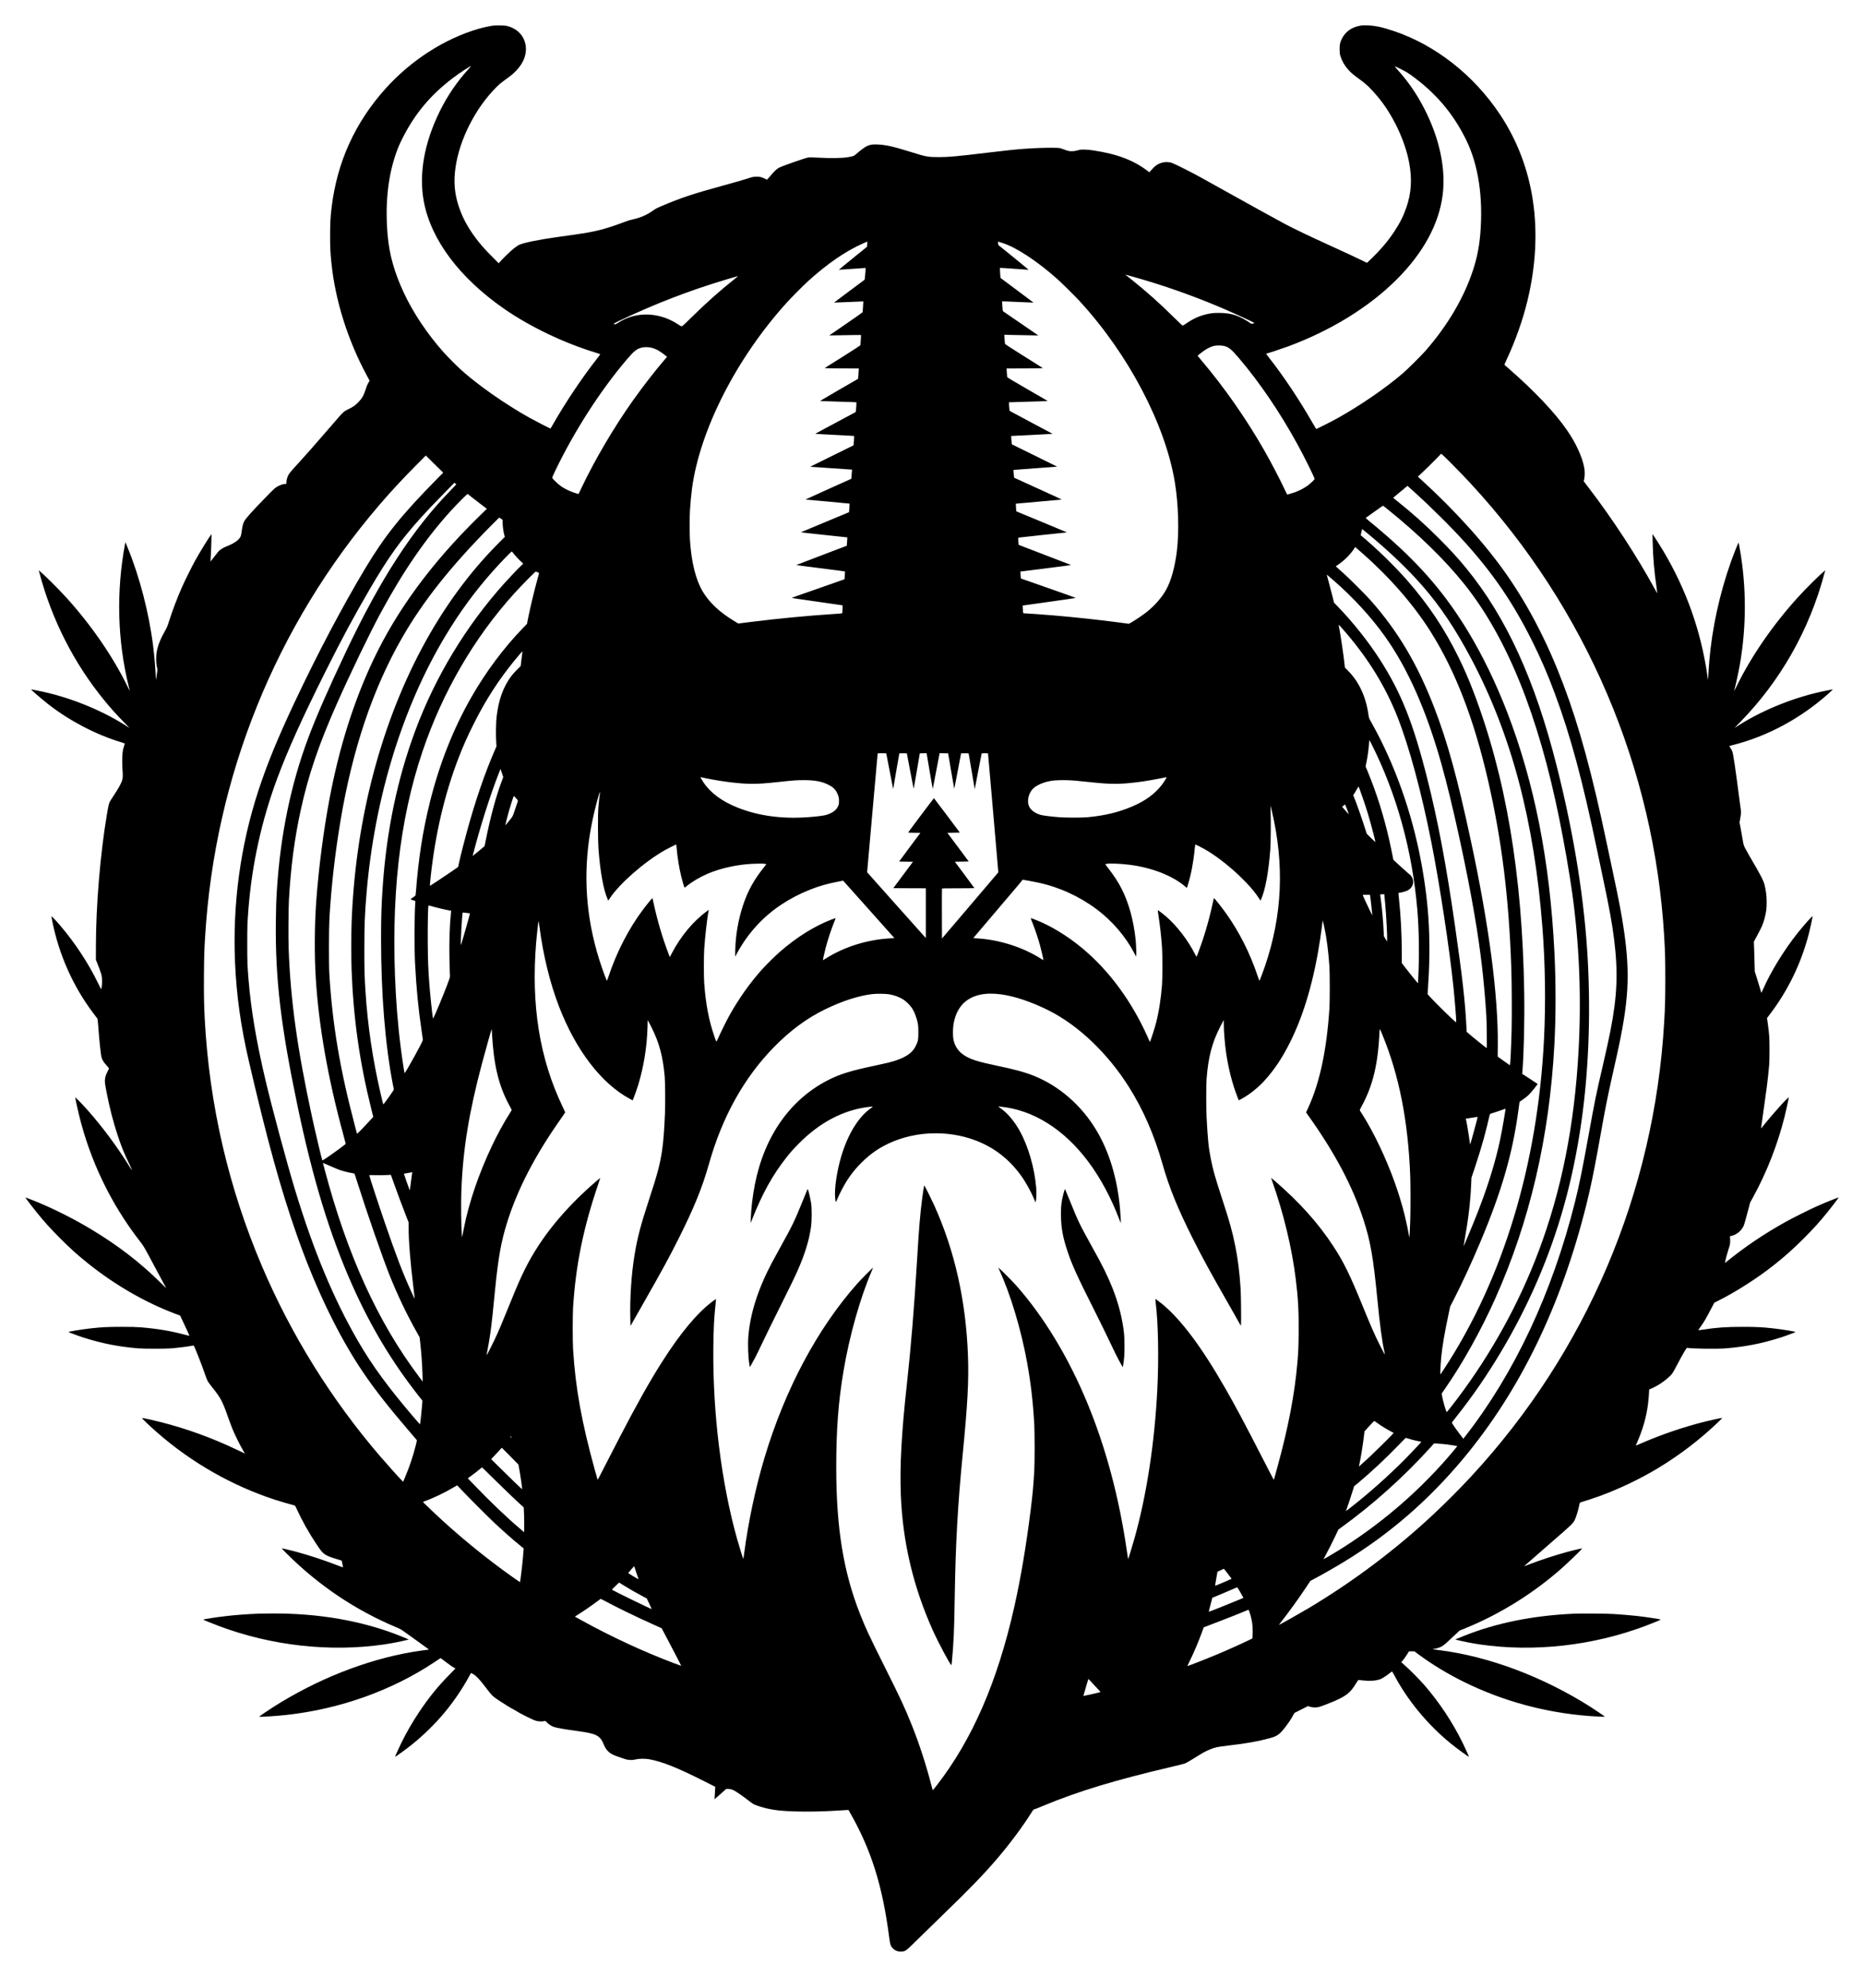 <?xml version="1.0" standalone="no"?>
<!DOCTYPE svg PUBLIC "-//W3C//DTD SVG 20010904//EN"
 "http://www.w3.org/TR/2001/REC-SVG-20010904/DTD/svg10.dtd">
<svg version="1.0" xmlns="http://www.w3.org/2000/svg"
 width="6638pt" height="7078pt" viewBox="0 0 6638 7078"
 preserveAspectRatio="xMidYMid meet">

<g transform="translate(0,7078) scale(0.1,-0.1)"
fill="#000000" stroke="none">
<path d="M17565 69869 c-126 -17 -359 -68 -516 -113 -1208 -348 -2413 -1122
-3320 -2132 -1086 -1209 -1724 -2614 -1919 -4224 -43 -363 -54 -558 -54 -1005
-1 -435 7 -590 45 -965 135 -1344 584 -2769 1270 -4035 l92 -170 -18 -30 c-59
-99 -79 -144 -121 -275 -71 -222 -128 -322 -266 -466 -97 -101 -195 -170 -336
-236 -182 -86 -192 -95 -550 -513 -559 -650 -1012 -1165 -1392 -1578 -80 -87
-163 -187 -186 -222 -52 -81 -85 -181 -92 -276 l-4 -77 -62 -7 c-127 -14 -254
-72 -368 -168 -75 -63 -649 -658 -835 -864 -91 -102 -186 -215 -210 -252 -55
-84 -86 -183 -107 -341 -9 -69 -22 -150 -28 -180 -31 -158 -194 -287 -530
-420 -115 -45 -221 -112 -278 -176 -19 -22 -91 -112 -159 -201 -69 -90 -125
-162 -126 -160 -1 1 4 83 11 182 7 99 16 320 20 490 l6 310 -28 -40 c-118
-168 -393 -618 -553 -905 -118 -212 -377 -734 -476 -960 -167 -380 -332 -815
-455 -1200 -60 -188 -77 -231 -141 -340 -161 -279 -261 -531 -300 -761 -27
-157 -23 -381 9 -529 l21 -95 -29 -195 c-15 -107 -29 -179 -29 -160 -9 316
-48 805 -97 1195 -146 1175 -485 2480 -912 3515 l-77 185 -12 -65 c-318 -1704
-272 -3439 135 -5090 21 -82 37 -150 35 -150 -1 0 -35 70 -77 156 -519 1070
-1306 2212 -2205 3199 -266 292 -796 817 -933 924 l-27 21 30 -112 c442 -1662
1235 -3214 2313 -4528 229 -279 426 -498 711 -788 l179 -183 -152 96 c-907
572 -2053 1025 -3122 1234 -203 40 -230 44 -230 38 0 -16 415 -372 615 -528
756 -587 1667 -1064 2554 -1338 90 -28 165 -52 167 -54 2 -1 -12 -47 -31 -102
-19 -55 -39 -138 -45 -185 -20 -165 -23 -444 -7 -656 17 -211 13 -288 -19
-389 -32 -98 -139 -290 -271 -487 -73 -110 -145 -223 -159 -250 -36 -70 -57
-162 -108 -468 -235 -1394 -387 -3216 -390 -4660 l-1 -505 44 -110 c155 -388
176 -466 176 -650 0 -130 -18 -285 -33 -285 -4 0 -50 89 -102 197 -343 712
-828 1451 -1365 2078 -122 144 -299 329 -302 318 -2 -6 12 -91 32 -189 240
-1191 742 -2314 1459 -3263 72 -95 137 -181 143 -190 8 -10 19 -100 28 -226
45 -602 95 -1071 124 -1165 28 -91 82 -175 178 -279 46 -49 83 -96 83 -105 0
-8 -20 -55 -45 -103 -62 -121 -82 -177 -95 -272 -13 -99 -7 -152 61 -501 108
-549 222 -994 376 -1465 139 -424 244 -687 403 -1010 134 -273 154 -342 48
-170 -450 729 -985 1449 -1534 2065 -191 214 -409 435 -412 418 -4 -19 66
-349 128 -603 398 -1643 1135 -3174 2164 -4503 125 -161 152 -204 297 -472
134 -246 453 -842 611 -1140 l40 -75 -208 206 c-730 721 -1523 1330 -2479
1904 -590 355 -1299 712 -1905 962 -189 78 -421 166 -426 161 -4 -5 238 -324
370 -487 295 -367 515 -611 875 -972 373 -373 609 -584 997 -895 954 -763
2031 -1383 3100 -1786 l168 -63 74 -155 c125 -262 263 -563 259 -567 -3 -2
-78 17 -168 41 -473 130 -987 216 -1569 263 -162 13 -330 17 -680 17 -485 0
-710 -11 -1095 -54 -342 -39 -795 -113 -795 -130 0 -11 366 -146 565 -208 644
-203 1216 -315 1915 -374 206 -17 982 -17 1185 0 266 23 606 66 762 98 32 6
33 6 64 -62 73 -163 273 -678 348 -899 46 -132 96 -266 113 -297 17 -32 87
-129 156 -215 313 -392 372 -501 567 -1058 43 -121 109 -301 148 -400 80 -203
267 -585 381 -779 42 -71 76 -130 76 -132 0 -1 -120 56 -267 126 -902 431
-1804 758 -2738 995 -307 78 -634 149 -659 143 -18 -4 283 -291 549 -523 1217
-1066 2661 -1888 4190 -2388 170 -55 523 -159 673 -197 43 -11 44 -13 90 -113
202 -443 435 -859 725 -1292 240 -358 264 -375 768 -529 l115 -35 12 -48 c23
-89 40 -193 32 -193 -5 0 -73 25 -152 56 -486 190 -1058 379 -1544 508 -195
53 -476 117 -482 112 -2 -3 86 -94 195 -203 1127 -1121 2446 -2006 3891 -2609
143 -59 165 -73 350 -207 108 -79 298 -215 422 -303 337 -240 395 -284 377
-284 -37 0 -406 -53 -594 -85 -1660 -286 -3403 -978 -4959 -1970 -206 -132
-484 -322 -484 -332 0 -17 593 21 970 62 1902 209 3748 867 5267 1877 l223
148 208 -156 c114 -86 232 -168 262 -183 30 -14 57 -27 59 -28 2 -2 -99 -108
-225 -235 -405 -412 -725 -807 -1063 -1313 -247 -371 -450 -721 -641 -1110
-93 -190 -220 -472 -220 -490 0 -14 396 272 579 419 418 334 856 762 1182
1156 335 406 624 829 863 1267 l78 143 72 -37 c101 -53 229 -185 417 -433 261
-342 278 -360 512 -514 238 -157 420 -269 497 -305 30 -15 75 -40 100 -57 122
-84 585 -316 701 -352 92 -28 191 -36 279 -23 l74 12 50 -52 c62 -63 161 -129
237 -157 103 -38 389 -88 864 -152 660 -88 793 -156 922 -468 53 -127 96 -194
176 -269 85 -80 164 -117 432 -208 215 -73 237 -79 332 -83 84 -4 120 0 200
19 124 30 336 32 483 6 464 -84 1008 -302 1963 -785 l387 -195 -1 -41 c0 -23
-6 -122 -13 -221 -7 -99 -12 -181 -11 -182 1 -2 95 80 209 182 l207 185 53 0
c82 0 155 -17 221 -51 89 -47 317 -204 489 -338 83 -65 176 -132 207 -150 76
-42 323 -122 494 -160 306 -66 513 -87 1025 -103 414 -12 952 -2 1415 27 127
8 280 17 340 21 l110 6 59 -103 c753 -1320 1155 -2602 1392 -4439 14 -113 35
-228 46 -257 62 -167 237 -268 422 -242 119 16 144 36 491 379 176 174 586
573 910 887 998 965 1481 1464 1964 2028 461 537 912 1143 1245 1672 50 80 64
94 95 103 20 5 39 10 43 10 4 0 130 51 280 114 1236 515 2566 917 4593 1391
220 51 420 102 445 113 62 27 264 145 458 269 171 109 286 170 424 227 193 80
261 94 663 141 662 78 1056 148 1479 264 273 75 354 137 580 436 101 133 162
227 236 360 l55 100 241 122 241 122 64 -20 c94 -30 219 -36 312 -15 74 17
367 128 583 222 407 176 561 302 748 613 61 102 84 131 100 131 12 0 75 -7
141 -15 229 -29 456 -15 613 36 68 22 220 118 342 215 41 33 80 63 87 67 7 5
36 -40 84 -130 467 -889 1179 -1752 2004 -2428 197 -162 655 -496 655 -479 0
17 -134 313 -225 499 -359 729 -810 1412 -1350 2040 -157 183 -513 544 -693
703 l-142 126 29 31 c43 46 147 189 199 276 l47 78 97 1 97 0 163 -121 c457
-340 1028 -686 1603 -969 1395 -687 2896 -1094 4470 -1214 241 -19 545 -31
545 -23 0 10 -278 200 -484 332 -1708 1089 -3651 1819 -5431 2040 -115 14
-214 27 -219 29 -5 1 24 8 65 15 124 22 222 58 300 110 71 48 143 112 450 402
l144 137 187 75 c1262 513 2460 1260 3488 2175 170 152 537 502 621 594 62 68
76 88 58 84 -232 -52 -321 -74 -464 -112 -466 -124 -976 -291 -1539 -505 l-51
-19 36 32 c114 103 708 622 969 848 713 617 744 646 809 792 42 93 106 297
135 433 15 66 28 130 31 141 4 16 19 25 67 39 112 31 459 146 648 215 694 253
1442 611 2070 990 787 475 1511 1030 2173 1667 94 89 123 123 108 123 -35 0
-356 -69 -601 -130 -733 -182 -1518 -448 -2231 -755 l-238 -102 14 31 c236
535 363 972 425 1465 16 129 40 423 40 493 0 10 6 18 13 18 24 0 279 130 365
186 178 116 370 277 438 368 25 33 88 143 139 245 90 179 273 507 349 625 27
42 41 56 54 52 105 -30 1074 -43 1372 -18 699 59 1271 171 1915 374 199 62
565 197 565 208 0 17 -453 91 -795 130 -385 43 -610 54 -1095 54 -577 0 -942
-26 -1403 -100 -87 -14 -162 -24 -167 -22 -5 2 41 73 103 158 107 149 180 276
388 675 l78 150 128 63 c616 306 1378 791 1963 1251 404 317 713 592 1091 970
360 361 581 606 875 972 132 163 374 482 370 487 -10 9 -456 -169 -771 -309
-255 -112 -870 -420 -1130 -565 -762 -425 -1436 -881 -2104 -1423 l-44 -36 7
40 c17 95 79 325 127 472 49 150 52 164 53 268 1 61 -2 124 -6 141 l-7 32 65
16 c187 47 352 185 428 357 24 56 89 284 177 624 l51 200 110 200 c487 889
869 1865 1118 2856 52 210 150 655 150 685 0 56 -560 -566 -956 -1062 -28 -35
-31 -36 -28 -14 14 83 178 1267 203 1461 31 242 61 518 83 769 8 90 13 300 13
555 -1 439 -8 549 -62 932 l-27 192 90 118 c666 873 1138 1852 1409 2923 56
222 128 566 122 583 -7 21 -310 -318 -529 -593 -490 -614 -967 -1392 -1244
-2030 -49 -112 -49 -113 -58 -79 -21 80 -168 562 -196 644 l-30 89 -10 376
c-5 206 -12 445 -16 531 l-7 156 142 265 c148 278 182 356 236 555 61 223 79
352 78 583 0 220 -17 372 -68 595 -39 174 -135 360 -544 1055 -50 85 -118 207
-150 270 -57 112 -59 120 -90 300 -17 102 -50 284 -72 405 l-42 220 27 151
c30 173 32 228 11 357 -8 50 -37 270 -65 487 -115 898 -197 1446 -230 1534
-12 31 -42 87 -66 123 -24 36 -43 67 -42 69 2 1 57 16 123 33 1246 315 2441
961 3439 1860 69 63 126 116 126 118 0 6 -27 2 -230 -38 -1068 -209 -2215
-662 -3121 -1234 l-151 -95 203 208 c1436 1469 2464 3284 2998 5290 l30 112
-27 -21 c-140 -109 -665 -629 -933 -924 -900 -988 -1686 -2129 -2205 -3200
-69 -141 -98 -192 -74 -131 14 38 116 487 154 682 264 1343 293 2746 85 4104
-26 170 -79 474 -84 479 -10 9 -171 -393 -278 -694 -397 -1116 -671 -2373
-766 -3515 -18 -209 -39 -551 -42 -670 0 -19 -16 66 -34 190 -230 1565 -754
3034 -1568 4400 -105 175 -290 468 -351 555 l-28 40 6 -300 c10 -511 58 -1065
142 -1633 14 -96 24 -175 22 -177 -2 -2 -34 53 -72 123 -652 1196 -1528 2537
-2384 3651 l-164 215 18 80 c24 106 24 290 0 409 -77 393 -292 860 -604 1317
-426 623 -1161 1402 -2082 2204 -69 60 -133 117 -143 126 -17 16 -15 24 64
191 313 668 579 1419 743 2099 596 2465 254 4787 -978 6635 -937 1406 -2303
2477 -3796 2975 -403 135 -660 189 -930 197 -153 4 -188 2 -280 -17 -294 -60
-501 -214 -629 -467 -59 -119 -76 -200 -75 -368 1 -132 4 -161 28 -240 70
-235 230 -468 445 -648 49 -41 157 -123 240 -182 227 -161 390 -316 633 -605
543 -645 984 -1570 1132 -2373 106 -575 75 -1071 -99 -1577 -108 -314 -229
-555 -440 -875 -222 -337 -483 -642 -842 -987 l-122 -117 -213 103 c-247 120
-438 208 -1083 503 -818 374 -1263 587 -1634 782 -212 111 -1339 734 -2271
1254 -267 149 -597 333 -735 409 -322 178 -925 481 -1013 508 -225 71 -474 9
-643 -159 -41 -42 -94 -98 -117 -126 l-41 -49 -28 21 c-517 402 -1107 629
-1978 759 -123 19 -223 28 -315 28 -121 1 -146 -2 -240 -29 -85 -23 -124 -29
-205 -29 -105 0 -126 6 -355 90 -72 26 -84 28 -300 32 -238 4 -654 -10 -985
-33 -364 -26 -602 -51 -1305 -135 -1153 -138 -1430 -164 -1785 -164 -391 0
-448 10 -1020 189 -616 192 -886 252 -1185 262 -290 10 -382 -34 -763 -361
-65 -55 -92 -64 -302 -97 -194 -31 -591 -36 -1003 -14 -251 13 -337 14 -387 6
-105 -18 -893 -293 -1023 -357 -86 -42 -171 -122 -331 -312 -57 -67 -107 -121
-110 -119 -164 88 -249 111 -396 105 -96 -5 -128 -11 -253 -52 -193 -62 -510
-154 -957 -276 -1026 -281 -1449 -422 -2132 -711 -184 -78 -228 -102 -330
-174 -211 -151 -448 -252 -720 -309 -83 -18 -190 -52 -335 -107 -302 -116
-591 -209 -828 -268 -347 -86 -520 -115 -1510 -251 -672 -93 -1214 -205 -1375
-284 -38 -19 -124 -79 -190 -133 -122 -99 -395 -364 -478 -463 l-46 -55 -249
250 c-260 261 -410 431 -573 650 -286 384 -474 736 -604 1130 -150 452 -186
877 -115 1374 142 1004 708 2119 1455 2866 115 115 172 161 446 360 371 270
589 610 606 947 22 413 -227 750 -637 864 -83 23 -117 27 -275 29 -99 2 -211
-1 -250 -6z m-866 -1531 c-427 -471 -762 -961 -1039 -1523 -551 -1118 -749
-2227 -569 -3200 254 -1375 1281 -2742 2894 -3853 922 -634 2132 -1209 3258
-1548 67 -20 126 -40 130 -44 5 -4 -44 -74 -109 -156 -532 -675 -1156 -1609
-1598 -2391 -32 -57 -60 -103 -62 -103 -14 0 -571 286 -739 380 -861 480
-1844 1167 -2442 1707 -155 140 -478 465 -624 628 -579 649 -1085 1406 -1419
2122 -336 722 -513 1349 -574 2033 -95 1059 -3 2030 269 2847 77 233 140 385
252 608 445 887 1013 1565 1821 2172 235 177 587 407 631 413 2 0 -34 -42 -80
-92z m33206 -28 c127 -62 218 -115 310 -180 895 -638 1526 -1373 1994 -2325
440 -893 615 -2061 506 -3365 -39 -455 -121 -861 -260 -1284 -325 -986 -903
-1966 -1694 -2871 -150 -172 -631 -649 -800 -794 -619 -531 -1495 -1134 -2301
-1586 -248 -139 -781 -408 -791 -398 -4 4 -66 109 -137 233 -472 821 -1021
1643 -1523 2282 -119 151 -130 168 -105 168 22 0 542 172 741 245 1539 567
2894 1399 3884 2384 952 949 1512 1974 1646 3016 118 919 -105 1992 -630 3030
-271 535 -573 981 -965 1420 -149 166 -158 164 125 25z m-19022 -6251 l-8 -67
-503 -407 c-276 -225 -501 -409 -499 -411 1 -2 216 13 476 32 260 20 474 34
476 32 7 -7 -26 -413 -34 -418 -49 -33 -1091 -814 -1089 -815 2 -2 236 8 522
21 285 14 520 23 521 22 2 -2 -3 -86 -11 -188 -7 -102 -14 -190 -14 -197 0 -6
-268 -195 -595 -419 -328 -223 -595 -407 -593 -408 2 -2 255 3 563 9 308 7
563 9 566 6 3 -3 0 -82 -7 -176 -7 -93 -13 -177 -13 -186 -1 -9 -249 -171
-636 -415 l-636 -399 68 -6 c37 -4 311 -7 607 -8 l539 -1 -7 -127 c-3 -71 -9
-154 -12 -185 l-6 -57 -679 -392 c-373 -216 -676 -395 -674 -398 3 -2 293 -12
646 -22 353 -10 644 -21 647 -24 3 -2 0 -80 -6 -172 -9 -130 -15 -171 -27
-179 -9 -6 -335 -182 -725 -389 -391 -208 -708 -380 -706 -382 2 -3 314 -20
692 -39 378 -19 690 -36 692 -39 5 -4 -17 -327 -22 -332 -1 -2 -351 -174 -776
-383 -426 -209 -770 -380 -764 -380 5 0 329 -22 719 -50 390 -27 723 -50 739
-50 l29 0 -6 -77 c-4 -43 -9 -117 -13 -164 l-6 -87 -807 -362 c-443 -200 -810
-367 -816 -372 -5 -5 -3 -8 5 -8 40 0 1552 -139 1556 -143 4 -4 -16 -299 -21
-305 -1 -1 -385 -162 -854 -356 -468 -194 -853 -355 -856 -358 -3 -2 133 -20
302 -38 170 -18 542 -58 828 -89 l520 -56 -4 -80 c-2 -44 -6 -111 -10 -149
l-6 -69 -897 -341 c-493 -188 -899 -344 -902 -346 -2 -3 385 -54 862 -113 477
-60 869 -112 872 -115 3 -4 1 -67 -5 -141 l-10 -134 -40 -17 c-22 -9 -446
-158 -942 -331 -497 -172 -903 -316 -903 -319 0 -3 408 -63 907 -133 499 -70
909 -130 911 -132 2 -2 0 -66 -4 -142 l-9 -138 -35 -7 c-19 -4 -181 -17 -360
-28 -869 -56 -1881 -154 -2861 -276 l-447 -56 -128 77 c-532 320 -899 663
-1138 1061 -249 417 -403 1036 -456 1839 -13 197 -13 815 0 1041 15 247 46
585 75 800 282 2082 1593 4648 3379 6614 178 196 570 590 746 751 693 632
1360 1088 1995 1365 l120 52 3 -26 c1 -15 -1 -57 -5 -93z m4842 60 c482 -158
1213 -640 1915 -1263 175 -156 623 -598 805 -796 1736 -1885 3054 -4391 3394
-6455 127 -772 156 -1759 71 -2451 -69 -561 -201 -1040 -375 -1360 -155 -283
-403 -570 -700 -807 -125 -100 -404 -289 -542 -367 l-92 -52 -228 31 c-776
105 -1683 203 -2493 271 -357 29 -927 70 -987 70 -62 0 -59 -7 -68 156 l-7
121 74 11 c40 6 465 66 943 133 479 67 873 125 877 128 4 3 -432 159 -968 346
-536 186 -979 342 -984 345 -4 3 -12 60 -16 126 l-7 121 34 5 c19 3 426 54
906 114 480 60 869 112 865 116 -4 3 -423 165 -932 358 -509 194 -928 355
-932 359 -12 11 -25 253 -13 257 12 4 1677 184 1709 184 20 1 19 2 -4 14 -14
7 -420 176 -902 376 l-876 363 -7 86 c-3 47 -7 108 -8 136 l-2 50 795 71 c437
39 808 73 825 75 23 3 -161 90 -823 388 -469 212 -855 388 -858 392 -6 10 -26
271 -20 276 2 2 352 29 777 59 425 30 774 56 776 57 1 2 -361 181 -804 398
l-807 396 -7 34 c-4 19 -10 86 -13 149 l-7 116 678 33 c373 18 704 36 735 39
l58 7 -751 400 c-414 220 -758 405 -767 411 -11 8 -17 47 -25 158 -5 81 -8
149 -6 151 2 2 283 11 624 20 341 9 650 19 687 23 l66 7 -718 415 c-669 386
-719 417 -724 445 -3 17 -8 90 -12 163 l-7 132 579 1 c319 1 609 4 645 8 l66
6 -669 420 c-405 254 -673 428 -678 440 -4 12 -11 89 -15 173 l-8 152 224 -6
c291 -7 983 -21 986 -19 1 0 -277 192 -619 425 -341 234 -628 430 -636 436
-12 9 -18 48 -27 180 -6 93 -10 171 -8 173 2 3 254 -7 561 -21 306 -14 558
-25 559 -24 1 1 -263 199 -588 440 -324 241 -589 439 -590 440 -5 7 -25 353
-20 357 3 3 233 -11 511 -32 278 -21 508 -37 512 -36 6 2 -1038 855 -1074 878
-5 3 -12 34 -15 68 -5 50 -3 61 8 57 8 -3 86 -28 174 -57z m4685 -1210 c1070
-303 2116 -673 3141 -1112 418 -180 1119 -503 1119 -517 0 -11 -110 -38 -116
-29 -14 23 -242 164 -344 213 -250 120 -449 166 -745 173 -226 6 -350 -7 -541
-57 -276 -71 -457 -161 -799 -395 -10 -7 -89 66 -332 305 -496 491 -952 898
-1458 1303 -137 110 -252 202 -255 204 -8 7 35 -4 330 -88z m-14246 -61 c-515
-408 -1017 -854 -1539 -1369 -288 -285 -327 -319 -358 -319 -7 0 -57 29 -109
64 -205 137 -419 233 -645 292 -533 137 -1070 54 -1504 -232 -70 -46 -88 -54
-114 -48 -16 3 -36 9 -43 13 -7 4 76 49 195 106 1274 605 2502 1080 3789 1464
335 100 437 129 448 130 4 1 -50 -45 -120 -101z m17416 -2384 c174 -41 266
-114 530 -424 745 -872 1474 -1946 2105 -3100 256 -468 610 -1187 600 -1219
-8 -27 -145 -155 -244 -230 -107 -80 -299 -182 -444 -235 -97 -36 -286 -91
-292 -84 -1 2 -44 91 -94 198 -184 390 -491 976 -734 1400 -635 1110 -1420
2233 -2221 3175 -74 88 -136 163 -136 167 0 4 30 32 68 61 213 172 384 265
543 296 74 15 248 12 319 -5z m-20411 -59 c91 -19 211 -65 286 -111 76 -45
206 -139 258 -185 l41 -36 -85 -99 c-330 -384 -756 -932 -1114 -1434 -677
-950 -1372 -2129 -1851 -3140 -53 -113 -98 -207 -100 -209 -3 -3 -68 17 -147
42 -163 54 -334 136 -462 222 -90 60 -300 253 -324 298 -12 22 -4 43 99 258
681 1417 1603 2853 2548 3964 257 303 352 380 524 425 90 23 230 26 327 5z
m28541 -4152 c297 -300 448 -457 675 -703 4101 -4438 6526 -10121 6880 -16120
32 -558 39 -824 39 -1520 0 -696 -7 -973 -40 -1530 -355 -6068 -2768 -11741
-6880 -16180 -396 -427 -865 -898 -1309 -1315 -1350 -1267 -2885 -2422 -4490
-3378 -301 -179 -1025 -587 -1042 -587 -2 0 23 35 57 78 277 351 626 833 884
1219 l181 272 80 42 c307 161 786 434 1135 647 1616 988 2993 2181 4236 3672
2022 2426 3482 5440 4380 9045 140 563 261 1143 409 1960 41 231 112 620 156
865 106 590 207 1092 323 1610 52 234 133 596 180 805 441 1977 497 2928 266
4527 -77 532 -178 1062 -399 2093 -66 308 -158 745 -206 970 -520 2481 -986
4187 -1548 5675 -556 1473 -1221 2766 -2002 3890 -757 1091 -1838 2293 -3071
3417 l-111 101 191 180 c105 98 292 282 416 408 l225 230 75 -68 c41 -36 181
-174 310 -305z m-35950 -280 l24 -23 -210 -212 c-1267 -1284 -1865 -2028
-2559 -3183 -827 -1379 -1701 -3035 -2542 -4820 -580 -1231 -969 -2182 -1271
-3106 -642 -1963 -925 -4051 -831 -6144 52 -1165 205 -2253 489 -3480 655
-2825 1135 -4565 1707 -6190 679 -1931 1489 -3609 2367 -4905 416 -613 902
-1233 1650 -2105 133 -154 247 -288 254 -297 11 -13 6 -43 -28 -179 -101 -403
-227 -778 -392 -1167 l-60 -143 -30 28 c-89 84 -523 567 -803 893 -1729 2015
-3149 4299 -4190 6740 -1199 2812 -1882 5761 -2045 8830 -25 482 -32 884 -27
1560 6 686 10 846 42 1365 347 5699 2515 11066 6209 15370 411 479 796 894
1280 1383 l370 372 285 -282 c157 -155 297 -292 311 -305z m489 -440 c2 -1
-85 -94 -194 -205 -1355 -1388 -2508 -3163 -3732 -5748 -628 -1326 -1059
-2310 -1345 -3074 -623 -1663 -995 -3469 -1118 -5426 -24 -390 -31 -598 -37
-1145 -20 -2023 179 -3705 778 -6562 541 -2583 1142 -4550 1934 -6333 661
-1487 1419 -2752 2378 -3970 l130 -164 -17 -220 c-15 -196 -62 -616 -71 -624
-1 -2 -92 102 -202 230 -934 1093 -1500 1866 -2005 2738 -865 1494 -1577 3202
-2233 5355 -295 966 -824 2931 -1060 3930 -325 1375 -516 2510 -604 3580 -41
502 -46 630 -46 1275 0 625 4 746 41 1220 122 1593 470 3174 1027 4672 384
1032 888 2147 1729 3828 580 1161 1010 1960 1568 2915 675 1155 1100 1747
1845 2570 232 256 354 383 793 833 l375 383 31 -28 c17 -15 33 -29 35 -30z
m34091 -249 c624 -562 1341 -1274 1841 -1829 991 -1099 1703 -2144 2368 -3475
324 -649 556 -1184 820 -1893 556 -1489 991 -3105 1511 -5602 45 -214 137
-653 205 -975 234 -1105 321 -1587 395 -2171 147 -1178 114 -2019 -131 -3269
-62 -316 -148 -706 -279 -1270 -227 -975 -275 -1210 -495 -2425 -233 -1285
-335 -1784 -486 -2389 -811 -3242 -2158 -6113 -3932 -8379 l-45 -58 -133 173
c-72 95 -166 224 -206 286 -72 107 -74 113 -59 135 8 12 81 105 162 207 1129
1423 2125 3095 2869 4815 771 1783 1277 3610 1570 5660 255 1789 333 3743 230
5730 -112 2133 -483 4472 -1101 6921 -776 3081 -1797 5318 -3228 7069 -291
356 -561 651 -960 1051 -500 499 -922 878 -1471 1319 -88 71 -164 131 -168
135 -4 4 47 51 115 106 67 54 183 150 257 212 l134 113 31 -29 c17 -16 101
-91 186 -168z m-33547 -203 c71 -57 222 -174 337 -260 l207 -157 -288 -283
c-1681 -1646 -2929 -3344 -3768 -5128 -691 -1470 -1201 -3089 -1545 -4908
-214 -1132 -389 -2481 -476 -3680 -60 -821 -66 -1898 -15 -2715 107 -1709 432
-3560 980 -5568 47 -172 85 -317 85 -323 0 -6 -10 -19 -22 -30 -85 -71 -332
-253 -548 -402 -197 -137 -256 -174 -262 -162 -19 32 -246 993 -363 1530 -528
2429 -772 4186 -836 6020 -13 371 -7 1401 10 1715 65 1182 200 2202 427 3235
272 1235 641 2317 1284 3765 479 1079 1156 2483 1545 3205 809 1499 1615 2673
2514 3660 230 253 583 606 595 597 6 -5 69 -55 139 -111z m32597 -415 c1129
-907 2060 -1815 2761 -2691 1519 -1900 2639 -4676 3388 -8400 171 -849 346
-1857 446 -2565 257 -1828 334 -3725 230 -5645 -145 -2657 -610 -4989 -1430
-7160 -695 -1843 -1675 -3618 -2880 -5220 -199 -264 -374 -485 -385 -485 -21
0 -140 413 -169 586 l-12 72 127 183 c618 889 1273 2064 1777 3189 1236 2760
1935 5761 2112 9070 54 1017 54 2197 0 3280 -163 3242 -706 6004 -1680 8536
-392 1018 -874 2015 -1377 2849 -801 1327 -1654 2332 -2915 3435 -192 168
-523 448 -681 574 -40 33 -69 62 -65 66 4 4 75 54 157 111 82 57 217 154 300
215 83 61 156 109 161 106 6 -3 66 -51 135 -106z m-31549 -356 l59 -41 0 -99
c0 -123 23 -299 53 -418 l24 -90 -194 -194 c-2117 -2108 -3693 -5053 -4563
-8528 -401 -1607 -637 -3299 -700 -5034 -13 -357 -13 -1301 0 -1651 64 -1725
284 -3290 697 -4942 l75 -303 -93 -102 c-146 -163 -428 -456 -458 -477 l-28
-20 -81 307 c-528 1998 -799 3614 -904 5392 -20 342 -17 1628 5 2000 68 1142
196 2265 393 3445 424 2543 1154 4709 2201 6529 738 1284 1722 2523 3137 3954
170 171 311 312 313 312 2 0 31 -18 64 -40z m30905 -561 c756 -630 1392 -1239
1904 -1824 638 -729 1181 -1540 1745 -2605 1429 -2699 2242 -5773 2535 -9585
99 -1291 118 -2683 55 -3950 -224 -4475 -1457 -8544 -3559 -11750 l-131 -200
-3 55 c-4 69 14 380 33 570 43 414 116 846 257 1510 l60 285 123 240 c294 572
648 1338 950 2055 770 1828 1162 3192 1365 4750 18 135 33 245 34 246 265 178
336 242 518 469 70 88 128 162 128 165 0 3 -125 86 -276 184 l-276 179 6 71
c52 598 81 1813 66 2805 -65 4243 -654 7726 -1823 10771 -160 417 -321 788
-516 1185 -495 1009 -1072 1874 -1821 2730 -451 516 -1104 1152 -1629 1588
l-33 28 23 109 c13 61 27 110 30 110 3 0 109 -86 235 -191z m-226 -673 c976
-858 1823 -1831 2424 -2785 885 -1405 1545 -3116 2050 -5311 488 -2123 742
-4178 826 -6680 18 -521 23 -1692 11 -2195 -15 -621 -46 -1255 -61 -1255 -4 0
-104 69 -221 154 l-214 153 4 404 c15 1781 -308 4245 -953 7254 -486 2266
-835 3537 -1310 4768 -599 1551 -1289 2714 -2264 3817 -191 216 -727 751 -967
966 -104 93 -209 187 -233 209 l-44 40 74 50 c229 156 428 353 568 560 l51 76
67 -58 c37 -31 123 -107 192 -167z m-30201 -43 c45 -56 134 -151 198 -213
l118 -111 -72 -67 c-102 -95 -398 -406 -589 -617 -1373 -1525 -2471 -3338
-3187 -5266 -633 -1701 -1017 -3538 -1156 -5519 -46 -648 -61 -1110 -61 -1880
0 -1974 145 -3769 421 -5200 17 -85 32 -162 35 -171 6 -21 -355 -529 -375
-529 -8 0 -19 44 -106 420 -274 1186 -453 2399 -529 3585 -35 545 -41 752 -41
1505 0 883 15 1262 80 2030 288 3381 1285 6617 2823 9164 506 837 1026 1547
1653 2256 284 321 686 738 699 724 4 -5 44 -55 89 -111z m824 -629 c29 -15 53
-27 55 -29 1 -1 -23 -92 -54 -201 -122 -438 -263 -1028 -345 -1444 l-32 -165
-136 -140 c-689 -710 -1327 -1564 -1848 -2475 -643 -1124 -1139 -2381 -1478
-3750 -253 -1024 -404 -1996 -494 -3182 -5 -64 -12 -121 -15 -126 -3 -6 -44
-36 -91 -68 -47 -32 -85 -60 -85 -64 0 -3 39 -19 86 -34 l87 -28 -7 -97 c-28
-442 -32 -1603 -6 -2106 45 -894 116 -1623 230 -2395 22 -151 43 -295 46 -320
5 -42 -1 -58 -109 -265 -170 -326 -472 -862 -529 -938 -12 -17 -19 10 -51 220
-130 835 -222 1722 -272 2613 -185 3378 123 6164 954 8623 712 2104 1836 4038
3263 5614 267 295 747 782 771 783 4 0 31 -12 60 -26z m28362 -303 c697 -609
1333 -1303 1815 -1981 818 -1150 1477 -2640 2016 -4559 376 -1336 896 -3712
1178 -5381 216 -1275 335 -2300 417 -3565 13 -203 25 -1155 14 -1155 -14 0
-516 405 -679 548 l-35 30 -11 204 c-47 909 -141 1730 -410 3603 -308 2141
-603 3707 -980 5200 -505 1999 -930 3067 -1693 4255 -407 634 -964 1334 -1501
1887 l-129 133 -82 328 c-46 180 -104 400 -129 490 -25 89 -46 167 -46 173 0
11 31 -14 255 -210z m424 -1850 c802 -934 1399 -1904 1823 -2965 422 -1056
870 -2709 1228 -4531 290 -1477 632 -3713 774 -5070 51 -479 111 -1232 104
-1291 -3 -25 -15 -16 -173 132 -190 176 -623 608 -758 756 l-88 97 10 153
c116 1685 50 2974 -230 4503 -328 1790 -947 3535 -1780 5018 -89 158 -89 158
-105 269 -90 646 -333 1174 -725 1571 l-116 118 -7 72 c-32 325 -144 1082
-212 1432 -5 27 0 23 58 -39 34 -38 123 -140 197 -225z m-29330 -726 c-5 -33
-20 -151 -33 -261 l-24 -202 -135 -133 c-74 -74 -166 -177 -204 -229 -285
-388 -448 -840 -518 -1440 -22 -183 -31 -650 -16 -875 l11 -180 -71 -165
c-358 -830 -681 -1774 -980 -2865 -104 -377 -230 -876 -280 -1108 l-34 -158
-200 -138 c-234 -162 -789 -531 -798 -531 -11 0 -8 49 18 298 162 1532 493
2946 991 4244 162 421 319 776 541 1218 421 843 887 1567 1458 2265 132 162
276 328 280 323 1 -2 -1 -30 -6 -63z m30255 -3263 c893 -1783 1443 -3785 1621
-5897 61 -723 72 -1666 28 -2479 l-6 -120 -39 45 c-68 77 -350 429 -446 556
l-92 122 0 349 c0 646 -34 1311 -100 1935 -11 104 -20 195 -20 202 0 8 20 15
53 19 95 13 211 47 280 83 243 128 258 443 29 595 -22 15 -542 488 -542 493 0
14 -120 591 -151 725 -195 850 -446 1646 -753 2393 l-85 206 29 143 c41 199
67 380 87 606 10 105 19 192 20 192 2 0 41 -76 87 -168z m-17292 -314 c3 -7
58 -295 124 -640 65 -345 120 -626 121 -625 1 1 49 283 107 627 59 344 108
631 111 638 3 9 36 12 137 10 l132 -3 120 -632 c66 -348 122 -630 124 -628 3
2 52 287 111 632 l106 628 121 3 122 3 4 -28 c31 -200 213 -1253 215 -1247 2
5 52 270 113 589 60 319 115 604 121 633 l11 53 151 -3 151 -3 107 -628 c58
-345 108 -630 110 -632 3 -2 58 281 124 628 l120 632 133 3 c101 2 133 0 137
-10 4 -11 214 -1239 216 -1264 0 -5 54 270 119 611 66 341 122 630 125 643 5
21 10 22 116 22 79 0 111 -4 114 -12 2 -7 85 -961 185 -2121 l181 -2107 -23
-29 c-13 -17 -464 -547 -1003 -1179 l-980 -1150 -3 882 c-1 484 0 887 3 894 3
9 129 12 580 12 316 0 575 3 574 8 0 4 -157 216 -348 472 l-347 465 247 5 247
5 -380 510 -381 510 222 5 222 5 -458 612 c-252 337 -461 612 -464 613 -7 0
-919 -1214 -919 -1224 0 -3 99 -7 219 -8 l219 -3 -379 -508 c-208 -279 -379
-510 -379 -512 0 -3 111 -6 246 -7 l246 -3 -350 -470 -350 -470 579 -3 579 -2
0 -885 0 -884 -44 47 c-23 26 -494 553 -1046 1171 l-1002 1125 6 45 c3 26 87
973 186 2106 100 1133 183 2066 185 2073 3 9 43 12 154 12 110 0 150 -3 153
-12z m-13697 -989 c-207 -552 -407 -1297 -571 -2121 l-37 -186 -116 -99 c-104
-88 -248 -207 -293 -241 -15 -12 -15 -9 -2 45 243 950 608 2103 910 2871 l68
174 49 -147 48 -146 -56 -150z m7309 101 c618 -122 1196 -190 1612 -190 253 0
458 14 889 60 600 65 683 71 954 71 394 0 644 -48 877 -167 163 -83 243 -160
308 -298 53 -109 69 -184 64 -302 -3 -93 -6 -107 -41 -177 -49 -99 -129 -173
-252 -232 -150 -72 -254 -93 -643 -130 -1000 -93 -1888 16 -2672 327 -558 221
-966 523 -1217 898 -78 117 -120 195 -100 187 9 -3 108 -24 221 -47z m16346
-7 c-97 -172 -191 -292 -351 -449 -292 -284 -683 -502 -1224 -682 -372 -123
-773 -202 -1245 -244 -179 -15 -741 -15 -955 1 -274 20 -591 59 -673 81 -204
56 -360 169 -424 306 -85 182 -23 468 137 629 129 131 397 244 680 286 120 17
367 25 575 17 180 -7 351 -22 825 -73 711 -76 1041 -74 1695 10 233 30 606 94
820 139 85 18 159 34 163 35 5 0 -6 -25 -23 -56z m6894 -360 c157 -430 275
-790 381 -1168 61 -214 185 -700 185 -725 0 -8 -70 55 -155 140 l-155 155 -36
115 c-107 348 -338 1004 -424 1205 l-20 47 64 101 c35 56 75 126 90 155 14 28
30 52 34 52 4 0 20 -35 36 -77z m-27048 -140 c-8 -26 -43 -352 -58 -538 -20
-250 -17 -1167 5 -1465 62 -821 177 -1456 327 -1793 l21 -47 58 87 c338 515
1220 1287 1945 1703 99 57 403 210 416 210 3 0 11 -66 18 -147 28 -325 89
-695 163 -998 39 -160 110 -395 119 -395 4 0 43 30 86 66 175 146 465 317 734
432 393 168 867 285 1370 337 214 23 635 31 683 13 l37 -13 -91 -115 c-355
-445 -566 -829 -735 -1333 -172 -518 -268 -1066 -280 -1602 l-5 -240 52 95
c219 402 436 706 728 1025 494 537 1145 973 1891 1268 324 128 596 206 989
283 l184 36 28 -29 c15 -15 426 -476 914 -1023 l887 -995 -58 -2 c-853 -34
-1698 -289 -2380 -719 -56 -35 -104 -64 -107 -64 -7 0 47 250 94 430 80 308
202 677 316 954 24 59 42 110 40 113 -3 2 -72 -21 -154 -53 -601 -231 -1239
-630 -1825 -1141 -156 -136 -476 -450 -625 -615 -441 -487 -857 -1075 -1198
-1693 -92 -168 -311 -612 -386 -783 -63 -145 -51 -154 -137 98 -193 566 -300
1133 -354 1875 -16 223 -16 958 0 1205 30 462 107 1134 158 1374 l6 29 -53
-38 c-489 -351 -947 -897 -1268 -1515 l-68 -131 -37 98 c-223 582 -410 1216
-541 1828 -20 93 -38 171 -39 173 -9 9 -204 -227 -353 -428 -507 -683 -927
-1502 -1213 -2363 -29 -87 -56 -155 -60 -150 -4 4 -37 87 -73 183 -573 1529
-766 3028 -592 4585 68 598 200 1236 391 1888 9 31 21 57 26 57 5 0 7 -8 4
-17z m-2986 -198 c46 -52 68 -85 64 -95 -3 -8 -46 -133 -94 -278 -83 -249 -91
-267 -143 -335 -80 -103 -209 -258 -213 -254 -4 4 85 352 137 532 71 248 160
516 169 513 6 -2 41 -39 80 -83z m29594 -400 c36 -93 64 -171 62 -172 -3 -3
-83 85 -186 206 l-54 63 50 43 c27 24 52 40 56 37 4 -4 36 -83 72 -177z
m-2680 -61 c450 -1909 371 -3700 -242 -5504 -61 -179 -176 -489 -195 -524 -8
-16 -25 24 -91 220 -263 771 -622 1482 -1074 2129 -155 221 -442 585 -463 585
-3 0 -20 -71 -38 -157 -77 -382 -220 -912 -355 -1318 -78 -235 -218 -615 -226
-615 -3 0 -24 37 -47 83 -261 511 -645 1013 -1032 1349 -86 75 -256 207 -296
231 -7 3 0 -65 16 -167 58 -367 101 -752 131 -1171 17 -240 17 -1093 0 -1315
-41 -522 -112 -972 -218 -1380 -43 -164 -162 -538 -199 -624 l-16 -39 -80 179
c-566 1268 -1365 2355 -2313 3148 -550 459 -1164 831 -1713 1037 -74 28 -136
49 -138 47 -2 -2 28 -82 67 -178 89 -222 202 -562 267 -800 55 -203 125 -510
118 -517 -3 -2 -42 20 -88 50 -632 407 -1505 684 -2277 723 -73 4 -132 9 -132
11 0 2 389 461 865 1019 733 859 884 1039 891 1061 1 4 392 -70 547 -103 748
-157 1481 -492 2102 -959 546 -411 1021 -965 1325 -1548 l67 -128 6 68 c7 74
-6 386 -23 548 -71 671 -245 1302 -496 1795 -121 238 -274 473 -476 732 -60
75 -108 139 -108 141 0 3 20 10 44 16 94 23 497 9 806 -30 808 -101 1545 -388
2001 -780 l56 -48 41 132 c107 341 193 794 237 1256 8 85 17 156 19 158 6 7
207 -91 331 -162 632 -358 1426 -1053 1841 -1610 45 -61 98 -137 117 -169 l35
-58 22 48 c149 336 265 963 327 1764 19 247 25 1140 10 1425 -4 82 -6 147 -3
144 3 -3 26 -91 50 -195z m4009 -3026 c4 -40 16 -167 27 -283 36 -390 77
-1140 68 -1275 l-3 -55 -57 95 -56 95 -7 145 c-16 372 -52 785 -100 1145 -14
105 -25 191 -25 192 0 4 50 10 96 12 l51 1 6 -72z m-499 -70 c19 -146 52 -444
60 -543 l5 -70 -84 170 c-94 190 -255 540 -255 555 0 6 52 10 129 10 l128 0
17 -122z m-33443 -283 c162 -49 504 -130 669 -159 l36 -6 -8 -80 c-45 -467
-62 -965 -54 -1535 4 -253 11 -523 15 -600 8 -136 7 -142 -19 -220 -72 -212
-306 -796 -478 -1193 -85 -197 -98 -220 -104 -195 -20 76 -95 789 -128 1208
-39 510 -52 836 -57 1460 -5 560 8 1273 23 1328 7 22 5 22 105 -8z m1273 -245
c55 -6 101 -12 102 -13 8 -9 -309 -1114 -323 -1127 -20 -18 41 1085 62 1148 3
9 15 12 32 8 16 -3 73 -10 127 -16z m30521 -478 c90 -414 148 -859 187 -1422
17 -246 17 -1249 0 -1505 -99 -1495 -346 -2645 -760 -3543 l-71 -152 133 -188
c915 -1294 1526 -2454 1906 -3617 252 -771 354 -1352 495 -2800 94 -969 175
-1575 261 -1944 8 -35 13 -66 10 -68 -5 -6 -76 125 -195 365 -174 348 -303
642 -586 1337 -464 1138 -680 1580 -1053 2150 -534 818 -1199 1560 -2073 2316
-76 66 -140 119 -142 119 -2 0 22 -75 55 -167 395 -1126 687 -2345 822 -3438
85 -686 111 -1163 103 -1919 -6 -519 -10 -634 -42 -1021 -93 -1123 -322 -2328
-715 -3755 -51 -184 -100 -361 -108 -392 -9 -32 -19 -58 -22 -58 -3 0 -160
301 -349 670 -700 1365 -989 1907 -1374 2580 -852 1490 -1597 2482 -2275 3028
-107 86 -214 164 -218 159 -2 -2 3 -57 11 -123 91 -728 115 -1957 60 -3074
-94 -1914 -381 -3785 -815 -5330 -65 -233 -221 -742 -226 -738 -1 2 -21 131
-44 288 -275 1900 -742 3651 -1397 5245 -676 1641 -1552 3091 -2547 4215 -130
147 -525 545 -594 599 l-42 33 36 -78 c402 -878 775 -2118 988 -3285 133 -728
211 -1396 258 -2214 17 -293 17 -1368 0 -1660 -30 -523 -60 -848 -128 -1390
-159 -1271 -349 -2401 -575 -3414 -599 -2684 -1499 -4759 -2780 -6407 -65 -84
-123 -155 -127 -158 -5 -3 -31 79 -57 182 -171 677 -425 1461 -683 2107 -256
642 -399 948 -988 2126 -541 1083 -660 1337 -857 1834 -600 1511 -857 3083
-857 5250 0 1344 75 2333 260 3432 211 1252 588 2587 1004 3557 26 59 45 110
43 113 -8 7 -416 -405 -552 -557 -1420 -1598 -2572 -3755 -3304 -6187 -322
-1070 -585 -2308 -733 -3445 -13 -98 -25 -178 -28 -178 -8 0 -145 444 -220
710 -561 1992 -871 4489 -847 6815 7 678 27 1070 78 1534 11 101 19 187 17
192 -2 5 -53 -28 -115 -74 -559 -420 -1156 -1135 -1820 -2182 -440 -694 -893
-1501 -1520 -2710 -143 -274 -663 -1286 -723 -1404 -23 -46 -34 -61 -40 -50
-4 8 -44 145 -88 304 -479 1731 -699 2948 -784 4335 -17 271 -16 1212 0 1480
93 1501 364 2833 891 4380 44 129 79 236 77 237 -1 2 -58 -45 -127 -104 -1148
-985 -1996 -2027 -2548 -3131 -162 -324 -288 -612 -543 -1242 -303 -747 -400
-976 -560 -1314 -84 -178 -251 -502 -267 -519 -5 -4 9 79 30 185 48 241 100
570 138 883 29 231 42 360 131 1260 112 1134 214 1705 424 2380 371 1196 1004
2416 1941 3740 70 99 129 185 131 190 3 6 -34 92 -82 190 -830 1724 -1138
3635 -949 5890 19 225 73 715 82 735 3 8 18 -82 34 -200 132 -1016 375 -2006
694 -2835 601 -1561 1513 -2750 2527 -3294 l97 -52 17 38 c38 89 135 360 179
503 197 641 316 1377 333 2055 l7 260 29 -50 c17 -27 67 -124 112 -215 273
-548 404 -1041 465 -1745 17 -204 23 -956 10 -1287 -25 -622 -58 -1049 -107
-1368 -75 -485 -168 -837 -459 -1720 -298 -907 -418 -1362 -519 -1980 -111
-677 -168 -1533 -150 -2249 l7 -275 19 35 c10 19 197 346 414 728 709 1246
949 1685 1287 2361 545 1087 837 1807 1071 2635 475 1687 1247 3075 2316 4169
578 590 1175 1032 1825 1347 610 296 1175 479 1665 541 156 19 491 16 615 -6
204 -37 378 -103 523 -200 76 -50 201 -173 266 -260 97 -131 187 -355 228
-571 19 -102 23 -152 22 -335 -1 -253 -12 -311 -94 -477 -138 -279 -427 -454
-980 -592 -91 -22 -304 -70 -475 -106 -844 -178 -1224 -294 -1637 -501 -1367
-685 -2297 -2001 -2637 -3734 -78 -399 -131 -845 -146 -1225 l-6 -150 46 115
c370 938 739 1605 1232 2227 156 197 231 281 427 481 748 761 1597 1209 2499
1317 75 9 142 15 148 13 6 -2 -23 -26 -63 -55 -445 -311 -819 -916 -1058
-1712 -156 -521 -251 -1154 -220 -1475 11 -118 18 -156 29 -156 4 0 22 37 40
83 56 136 173 374 256 517 181 315 362 549 619 805 251 250 486 427 774 584
982 534 2255 606 3321 189 637 -250 1156 -654 1574 -1227 167 -228 370 -595
483 -870 l38 -95 14 45 c19 64 26 312 13 474 -58 696 -279 1468 -577 2009
-195 354 -433 639 -685 820 l-94 68 70 -6 c1163 -109 2267 -796 3133 -1951
440 -587 821 -1296 1117 -2077 27 -71 50 -127 51 -125 5 5 -15 338 -31 522
-96 1077 -384 2028 -848 2800 -527 877 -1314 1562 -2207 1923 -334 134 -661
224 -1340 367 -670 141 -935 225 -1155 369 -205 133 -329 315 -381 556 -24
113 -25 370 -1 526 147 957 901 1314 2120 1003 397 -101 870 -284 1304 -505
1048 -534 2081 -1525 2829 -2714 511 -814 898 -1702 1190 -2730 241 -849 537
-1578 1080 -2660 335 -668 600 -1155 1232 -2260 206 -360 397 -698 425 -750
l51 -95 9 40 c11 51 1 1049 -12 1260 -41 623 -94 1046 -191 1535 -99 500 -202
871 -459 1655 -260 793 -333 1053 -411 1445 -82 412 -109 685 -152 1495 -16
313 -16 1145 0 1355 61 782 192 1285 487 1865 45 88 92 176 103 195 l22 35 0
-115 c0 -269 38 -741 86 -1063 82 -552 218 -1086 392 -1534 l55 -143 86 45
c267 138 581 385 824 649 356 388 646 823 932 1401 489 988 838 2191 1060
3657 21 139 84 608 86 643 1 25 21 -49 54 -203z m2074 -3858 c594 -1437 916
-3069 991 -5019 12 -323 13 -1277 0 -1605 -18 -486 -23 -580 -30 -580 -4 0
-11 24 -14 53 -14 100 -96 494 -146 697 -206 834 -506 1660 -915 2520 -179
377 -418 817 -588 1080 -44 69 -87 136 -95 150 -14 25 -11 32 72 186 386 715
567 1469 622 2598 8 162 0 169 103 -80z m-31708 30 c64 -1129 240 -1851 625
-2558 42 -77 77 -145 77 -151 0 -5 -41 -73 -91 -151 -185 -289 -420 -719 -604
-1106 -482 -1016 -831 -2041 -1012 -2969 -69 -353 -61 -329 -70 -219 -25 341
-33 1135 -16 1585 57 1468 272 2786 739 4535 116 431 334 1210 338 1206 3 -2
9 -80 14 -172z m36088 -2716 c-84 -536 -169 -992 -250 -1332 -219 -920 -539
-1861 -1034 -3036 -192 -456 -198 -470 -203 -466 -2 2 15 105 37 227 131 723
203 1336 231 1968 l10 235 115 340 c118 354 236 738 325 1056 56 202 179 694
201 804 10 52 18 70 34 76 11 5 106 35 210 69 105 33 217 71 250 85 84 34 83
34 74 -26z m-989 -245 c0 -32 -253 -959 -265 -971 -4 -5 -5 -1 -45 288 -27
194 -83 519 -105 601 l-7 26 94 13 c51 6 138 20 193 30 116 21 135 23 135 13z
m-40861 -1742 c137 -61 289 -124 338 -141 104 -37 326 -93 438 -110 44 -7 83
-15 87 -19 4 -3 53 -150 108 -326 329 -1044 897 -2677 1148 -3305 276 -689
595 -1358 952 -1995 l112 -200 18 -155 c42 -358 77 -842 86 -1190 l7 -235
-125 165 c-1470 1949 -2563 4346 -3368 7390 -28 107 -53 203 -56 213 -3 9 -3
17 0 17 3 0 118 -49 255 -109z m2921 -226 c0 -3 -13 -99 -29 -213 -17 -114
-35 -258 -42 -321 -7 -63 -15 -107 -19 -100 -14 25 -211 582 -207 586 3 3 248
47 285 52 6 0 12 -1 12 -4z m-746 -127 c9 -24 52 -146 97 -273 104 -295 301
-822 423 -1133 l96 -244 0 -146 c0 -508 62 -1284 176 -2206 25 -202 43 -370
41 -372 -2 -3 -53 103 -112 233 -315 692 -522 1232 -945 2458 -210 610 -560
1677 -560 1708 0 5 88 6 213 3 166 -5 508 3 549 12 3 1 13 -17 22 -40z m35121
-8804 c135 -96 315 -208 458 -284 l117 -62 -49 -56 c-67 -77 -634 -638 -801
-793 -117 -108 -300 -274 -366 -332 l-22 -18 14 63 c57 263 134 744 169 1051
l16 139 171 189 c102 113 175 186 182 182 6 -4 56 -39 111 -79z m-30847 -501
c6 -18 10 -33 8 -33 -10 0 -46 63 -40 71 8 14 19 2 32 -38z m31939 -47 c130
-40 185 -55 309 -81 65 -14 130 -28 142 -30 29 -7 50 17 -327 -379 -581 -611
-1305 -1273 -1991 -1822 -295 -236 -355 -280 -346 -259 55 143 181 524 261
785 l25 85 133 110 c468 390 1030 915 1458 1362 133 139 246 253 250 253 4 0
43 -11 86 -24z m1262 -196 c102 -8 480 -65 488 -73 2 -3 -212 -260 -334 -401
-1140 -1309 -2466 -2433 -3944 -3342 -202 -124 -480 -286 -485 -282 -1 2 22
48 53 103 102 185 284 544 379 747 l94 203 82 59 c1146 827 2262 1827 3202
2871 l126 141 107 -8 c60 -4 164 -12 232 -18z m-33239 -432 l291 -297 24 -123
c39 -208 118 -747 110 -756 -5 -5 -440 412 -767 737 l-337 334 133 141 c74 77
158 169 188 203 29 35 56 62 60 60 4 -1 138 -136 298 -299z m-571 -821 c346
-343 847 -821 1019 -973 l33 -29 10 -225 c5 -124 8 -322 7 -442 l-3 -216 -165
140 c-478 407 -1056 959 -1629 1558 l-212 221 118 86 c128 93 222 167 321 250
35 29 66 53 69 53 3 0 198 -190 432 -423z m-1139 -404 c242 -259 942 -959
1190 -1189 354 -328 636 -575 889 -780 l110 -89 -5 -55 c-2 -30 -11 -140 -19
-245 -21 -255 -97 -890 -108 -902 -1 -1 -90 60 -197 135 -1000 703 -2021 1538
-2889 2362 -399 379 -378 357 -356 365 359 131 746 316 1085 517 63 37 117 68
120 68 3 0 84 -84 180 -187z m6146 -2755 c16 -57 111 -336 130 -382 11 -28 -4
-21 -199 95 -154 92 -167 102 -155 119 31 43 194 229 200 230 4 0 15 -28 24
-62z m21061 -130 c44 -57 105 -137 136 -178 l56 -75 -32 -16 c-68 -36 -550
-239 -554 -235 -3 2 11 91 30 198 20 106 39 217 43 246 l7 53 111 53 c61 30
114 55 117 55 4 1 42 -45 86 -101z m-21442 -499 c200 -124 369 -221 594 -342
l214 -115 89 -187 c48 -103 87 -189 86 -190 -11 -9 -1337 637 -1408 685 -12 8
9 33 115 134 l130 124 30 -17 c17 -10 84 -52 150 -92z m21922 -196 c44 -76 92
-161 106 -189 l26 -52 -137 -57 c-396 -166 -1072 -435 -1092 -435 -5 0 2 39
16 88 13 48 43 160 65 248 l41 162 71 27 c79 31 660 278 747 318 30 14 60 26
65 26 6 1 47 -61 92 -136z m-22646 -329 c481 -258 1147 -582 1788 -869 l273
-123 200 -378 c340 -647 500 -955 497 -959 -2 -2 -114 38 -249 89 -1113 422
-2211 931 -3290 1524 -135 74 -246 136 -248 137 -2 1 43 31 100 66 173 106
474 312 648 443 91 68 168 125 171 125 3 1 52 -24 110 -55z m22982 -376 c31
-79 68 -212 93 -333 29 -136 42 -382 29 -548 l-7 -98 -69 -34 c-205 -104 -802
-373 -1164 -525 -368 -155 -1075 -432 -1083 -425 -2 2 33 74 76 161 145 290
306 666 437 1024 l71 194 64 25 c498 187 1237 478 1435 564 44 19 85 35 91 36
6 1 19 -18 27 -41z m-5603 -2548 c63 -69 158 -171 212 -228 54 -56 98 -106 98
-111 0 -4 -129 -36 -287 -71 -159 -34 -297 -64 -307 -67 -15 -4 -18 -2 -12 13
4 11 45 148 89 306 45 158 85 287 88 285 3 -1 57 -58 119 -127z"/>
<path d="M32906 28543 c-11 -52 -45 -277 -65 -433 -72 -544 -115 -1055 -181
-2165 -102 -1701 -217 -3114 -365 -4455 -192 -1740 -255 -2903 -215 -3940 65
-1678 443 -3277 1142 -4830 198 -440 639 -1264 658 -1229 4 8 10 43 14 79 69
726 87 1119 106 2380 29 1845 108 3260 280 5010 180 1838 224 2653 190 3565
-73 1943 -472 3719 -1196 5325 -85 189 -318 659 -348 701 -14 20 -14 20 -20
-8z"/>
<path d="M28739 28394 c-11 -27 -88 -215 -171 -419 -271 -669 -350 -833 -745
-1545 -127 -228 -274 -498 -328 -600 -495 -932 -778 -1810 -844 -2623 -24
-291 -9 -744 34 -1002 8 -49 15 -94 15 -100 1 -17 109 173 211 370 54 105 174
352 267 550 93 198 339 699 546 1113 411 823 569 1148 683 1406 265 601 413
1091 479 1581 25 185 26 632 1 800 -27 179 -101 492 -122 513 -2 3 -14 -17
-26 -44z"/>
<path d="M37918 28434 c-11 -19 -68 -233 -88 -331 -41 -208 -53 -359 -47 -638
9 -425 68 -745 227 -1225 163 -495 337 -878 997 -2190 175 -349 377 -759 447
-910 189 -404 354 -736 448 -900 l82 -145 13 75 c38 224 48 357 48 670 0 239
-5 354 -18 475 -95 835 -370 1649 -875 2590 -41 77 -166 304 -277 505 -440
795 -469 856 -776 1614 -160 394 -173 424 -181 410z"/>
<path d="M9245 13323 c-430 -16 -850 -47 -1205 -89 -354 -41 -800 -111 -800
-125 0 -8 287 -126 540 -222 1876 -707 3972 -942 5900 -661 281 41 630 110
835 165 l40 11 -55 25 c-30 13 -149 62 -265 108 -1337 532 -2883 802 -4545
793 -206 -1 -406 -3 -445 -5z"/>
<path d="M56035 13320 c-1452 -68 -2739 -327 -3890 -785 -115 -46 -235 -95
-265 -108 l-55 -25 40 -11 c205 -55 554 -124 835 -165 1928 -281 4024 -46
5900 661 252 95 540 214 540 222 0 15 -506 93 -845 131 -213 23 -588 55 -840
70 -235 15 -1177 21 -1420 10z"/>
</g>
</svg>
